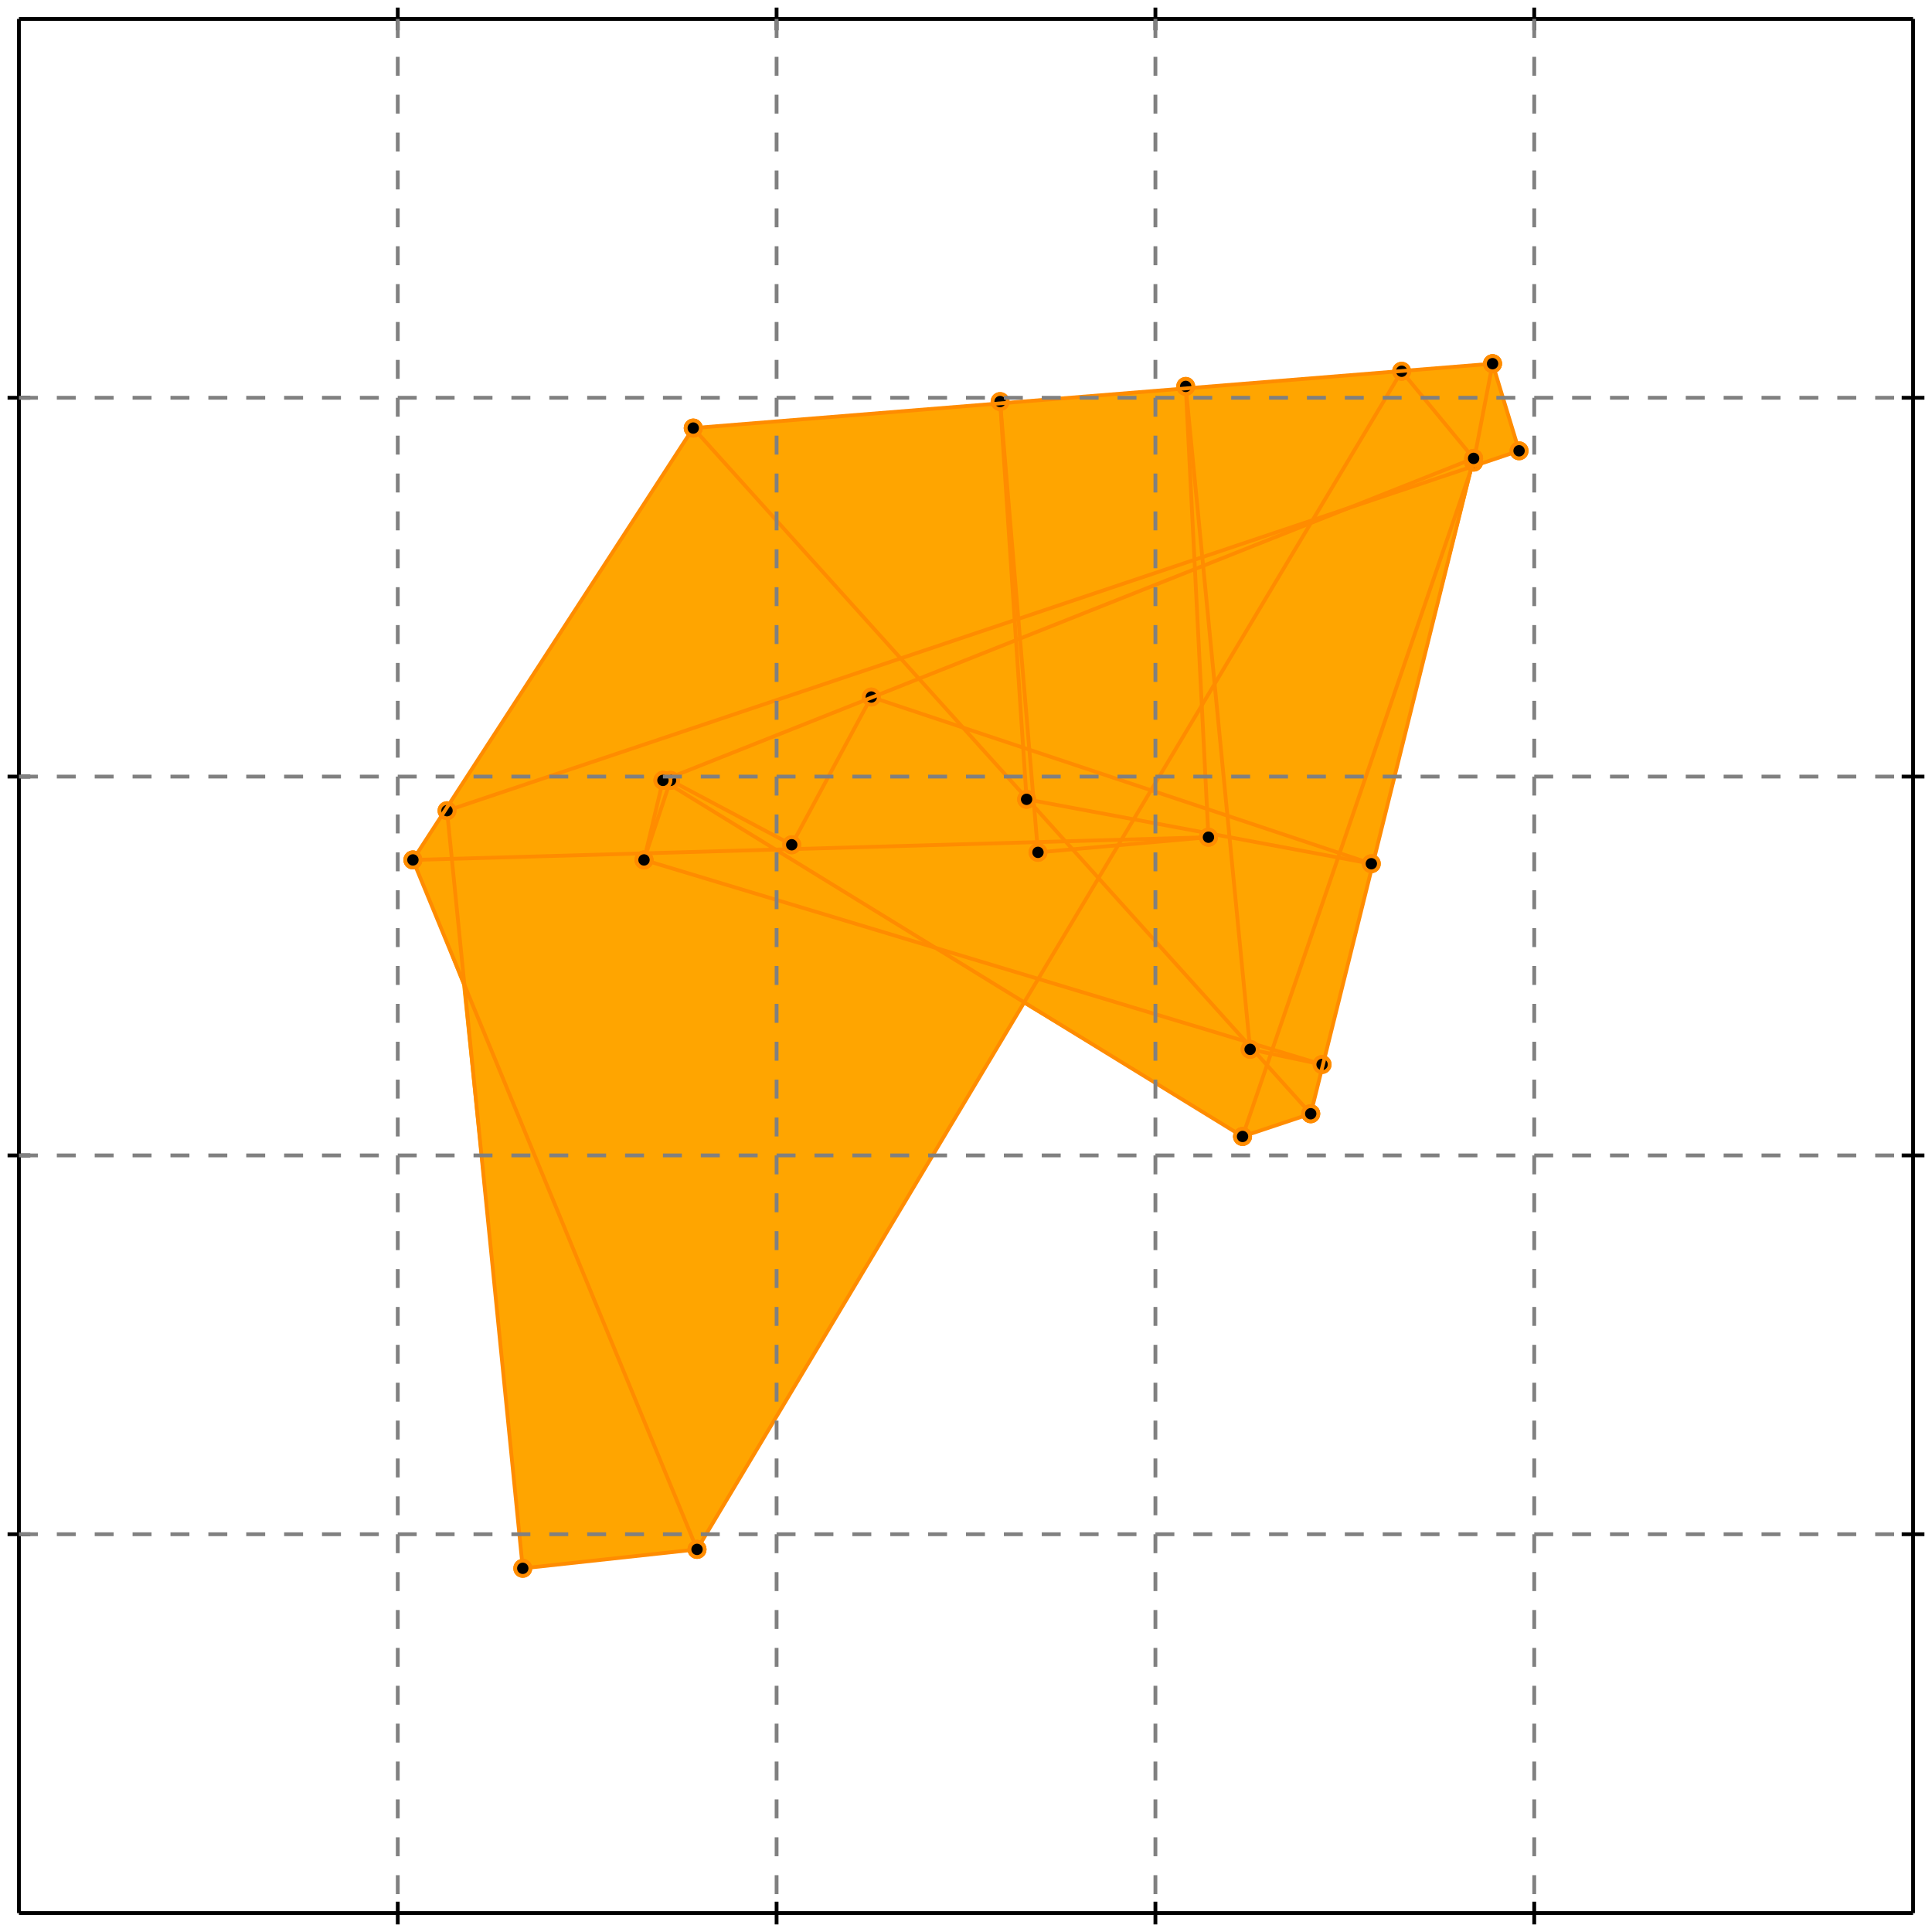 <?xml version="1.0" standalone="no"?>
<!DOCTYPE svg PUBLIC "-//W3C//DTD SVG 1.1//EN" 
  "http://www.w3.org/Graphics/SVG/1.1/DTD/svg11.dtd">
<svg width="510" height="510" version="1.1" id="toplevel"
    xmlns="http://www.w3.org/2000/svg"
    xmlns:xlink="http://www.w3.org/1999/xlink">
  <polygon points="138,414 184,409 270,265 328,300 346,294 389,123 401,119 394,96 183,113 109,227 122,260"
           fill="orange"/>
  <g stroke="darkorange" stroke-width="1">
    <line x1="184" y1="409" x2="109" y2="227"/>
    <circle cx="184" cy="409" r="2"/>
    <circle cx="109" cy="227" r="2"/>
  </g>
  <g stroke="darkorange" stroke-width="1">
    <line x1="138" y1="414" x2="184" y2="409"/>
    <circle cx="138" cy="414" r="2"/>
    <circle cx="184" cy="409" r="2"/>
  </g>
  <g stroke="darkorange" stroke-width="1">
    <line x1="328" y1="300" x2="175" y2="206"/>
    <circle cx="328" cy="300" r="2"/>
    <circle cx="175" cy="206" r="2"/>
  </g>
  <g stroke="darkorange" stroke-width="1">
    <line x1="346" y1="294" x2="183" y2="113"/>
    <circle cx="346" cy="294" r="2"/>
    <circle cx="183" cy="113" r="2"/>
  </g>
  <g stroke="darkorange" stroke-width="1">
    <line x1="209" y1="223" x2="177" y2="206"/>
    <circle cx="209" cy="223" r="2"/>
    <circle cx="177" cy="206" r="2"/>
  </g>
  <g stroke="darkorange" stroke-width="1">
    <line x1="138" y1="414" x2="118" y2="214"/>
    <circle cx="138" cy="414" r="2"/>
    <circle cx="118" cy="214" r="2"/>
  </g>
  <g stroke="darkorange" stroke-width="1">
    <line x1="349" y1="281" x2="170" y2="227"/>
    <circle cx="349" cy="281" r="2"/>
    <circle cx="170" cy="227" r="2"/>
  </g>
  <g stroke="darkorange" stroke-width="1">
    <line x1="274" y1="225" x2="264" y2="106"/>
    <circle cx="274" cy="225" r="2"/>
    <circle cx="264" cy="106" r="2"/>
  </g>
  <g stroke="darkorange" stroke-width="1">
    <line x1="330" y1="277" x2="313" y2="102"/>
    <circle cx="330" cy="277" r="2"/>
    <circle cx="313" cy="102" r="2"/>
  </g>
  <g stroke="darkorange" stroke-width="1">
    <line x1="271" y1="211" x2="264" y2="106"/>
    <circle cx="271" cy="211" r="2"/>
    <circle cx="264" cy="106" r="2"/>
  </g>
  <g stroke="darkorange" stroke-width="1">
    <line x1="349" y1="281" x2="330" y2="277"/>
    <circle cx="349" cy="281" r="2"/>
    <circle cx="330" cy="277" r="2"/>
  </g>
  <g stroke="darkorange" stroke-width="1">
    <line x1="401" y1="119" x2="394" y2="96"/>
    <circle cx="401" cy="119" r="2"/>
    <circle cx="394" cy="96" r="2"/>
  </g>
  <g stroke="darkorange" stroke-width="1">
    <line x1="319" y1="221" x2="313" y2="102"/>
    <circle cx="319" cy="221" r="2"/>
    <circle cx="313" cy="102" r="2"/>
  </g>
  <g stroke="darkorange" stroke-width="1">
    <line x1="389" y1="121" x2="370" y2="98"/>
    <circle cx="389" cy="121" r="2"/>
    <circle cx="370" cy="98" r="2"/>
  </g>
  <g stroke="darkorange" stroke-width="1">
    <line x1="362" y1="228" x2="230" y2="184"/>
    <circle cx="362" cy="228" r="2"/>
    <circle cx="230" cy="184" r="2"/>
  </g>
  <g stroke="darkorange" stroke-width="1">
    <line x1="389" y1="122" x2="394" y2="96"/>
    <circle cx="389" cy="122" r="2"/>
    <circle cx="394" cy="96" r="2"/>
  </g>
  <g stroke="darkorange" stroke-width="1">
    <line x1="346" y1="294" x2="389" y2="121"/>
    <circle cx="346" cy="294" r="2"/>
    <circle cx="389" cy="121" r="2"/>
  </g>
  <g stroke="darkorange" stroke-width="1">
    <line x1="362" y1="228" x2="271" y2="211"/>
    <circle cx="362" cy="228" r="2"/>
    <circle cx="271" cy="211" r="2"/>
  </g>
  <g stroke="darkorange" stroke-width="1">
    <line x1="328" y1="300" x2="346" y2="294"/>
    <circle cx="328" cy="300" r="2"/>
    <circle cx="346" cy="294" r="2"/>
  </g>
  <g stroke="darkorange" stroke-width="1">
    <line x1="328" y1="300" x2="389" y2="122"/>
    <circle cx="328" cy="300" r="2"/>
    <circle cx="389" cy="122" r="2"/>
  </g>
  <g stroke="darkorange" stroke-width="1">
    <line x1="109" y1="227" x2="319" y2="221"/>
    <circle cx="109" cy="227" r="2"/>
    <circle cx="319" cy="221" r="2"/>
  </g>
  <g stroke="darkorange" stroke-width="1">
    <line x1="170" y1="227" x2="175" y2="206"/>
    <circle cx="170" cy="227" r="2"/>
    <circle cx="175" cy="206" r="2"/>
  </g>
  <g stroke="darkorange" stroke-width="1">
    <line x1="274" y1="225" x2="319" y2="221"/>
    <circle cx="274" cy="225" r="2"/>
    <circle cx="319" cy="221" r="2"/>
  </g>
  <g stroke="darkorange" stroke-width="1">
    <line x1="170" y1="227" x2="177" y2="206"/>
    <circle cx="170" cy="227" r="2"/>
    <circle cx="177" cy="206" r="2"/>
  </g>
  <g stroke="darkorange" stroke-width="1">
    <line x1="184" y1="409" x2="370" y2="98"/>
    <circle cx="184" cy="409" r="2"/>
    <circle cx="370" cy="98" r="2"/>
  </g>
  <g stroke="darkorange" stroke-width="1">
    <line x1="209" y1="223" x2="230" y2="184"/>
    <circle cx="209" cy="223" r="2"/>
    <circle cx="230" cy="184" r="2"/>
  </g>
  <g stroke="darkorange" stroke-width="1">
    <line x1="118" y1="214" x2="401" y2="119"/>
    <circle cx="118" cy="214" r="2"/>
    <circle cx="401" cy="119" r="2"/>
  </g>
  <g stroke="darkorange" stroke-width="1">
    <line x1="175" y1="206" x2="389" y2="121"/>
    <circle cx="175" cy="206" r="2"/>
    <circle cx="389" cy="121" r="2"/>
  </g>
  <g stroke="darkorange" stroke-width="1">
    <line x1="109" y1="227" x2="183" y2="113"/>
    <circle cx="109" cy="227" r="2"/>
    <circle cx="183" cy="113" r="2"/>
  </g>
  <g stroke="darkorange" stroke-width="1">
    <line x1="183" y1="113" x2="394" y2="96"/>
    <circle cx="183" cy="113" r="2"/>
    <circle cx="394" cy="96" r="2"/>
  </g>
  <g stroke="black" stroke-width="1">
    <line x1="5" y1="5" x2="505" y2="5"/>
    <line x1="5" y1="5" x2="5" y2="505"/>
    <line x1="505" y1="505" x2="5" y2="505"/>
    <line x1="505" y1="505" x2="505" y2="5"/>
    <line x1="105" y1="2" x2="105" y2="8"/>
    <line x1="2" y1="105" x2="8" y2="105"/>
    <line x1="105" y1="502" x2="105" y2="508"/>
    <line x1="502" y1="105" x2="508" y2="105"/>
    <line x1="205" y1="2" x2="205" y2="8"/>
    <line x1="2" y1="205" x2="8" y2="205"/>
    <line x1="205" y1="502" x2="205" y2="508"/>
    <line x1="502" y1="205" x2="508" y2="205"/>
    <line x1="305" y1="2" x2="305" y2="8"/>
    <line x1="2" y1="305" x2="8" y2="305"/>
    <line x1="305" y1="502" x2="305" y2="508"/>
    <line x1="502" y1="305" x2="508" y2="305"/>
    <line x1="405" y1="2" x2="405" y2="8"/>
    <line x1="2" y1="405" x2="8" y2="405"/>
    <line x1="405" y1="502" x2="405" y2="508"/>
    <line x1="502" y1="405" x2="508" y2="405"/>
  </g>
  <g stroke="gray" stroke-width="1" stroke-dasharray="5,5">
    <line x1="105" y1="5" x2="105" y2="505"/>
    <line x1="5" y1="105" x2="505" y2="105"/>
    <line x1="205" y1="5" x2="205" y2="505"/>
    <line x1="5" y1="205" x2="505" y2="205"/>
    <line x1="305" y1="5" x2="305" y2="505"/>
    <line x1="5" y1="305" x2="505" y2="305"/>
    <line x1="405" y1="5" x2="405" y2="505"/>
    <line x1="5" y1="405" x2="505" y2="405"/>
  </g>
</svg>
